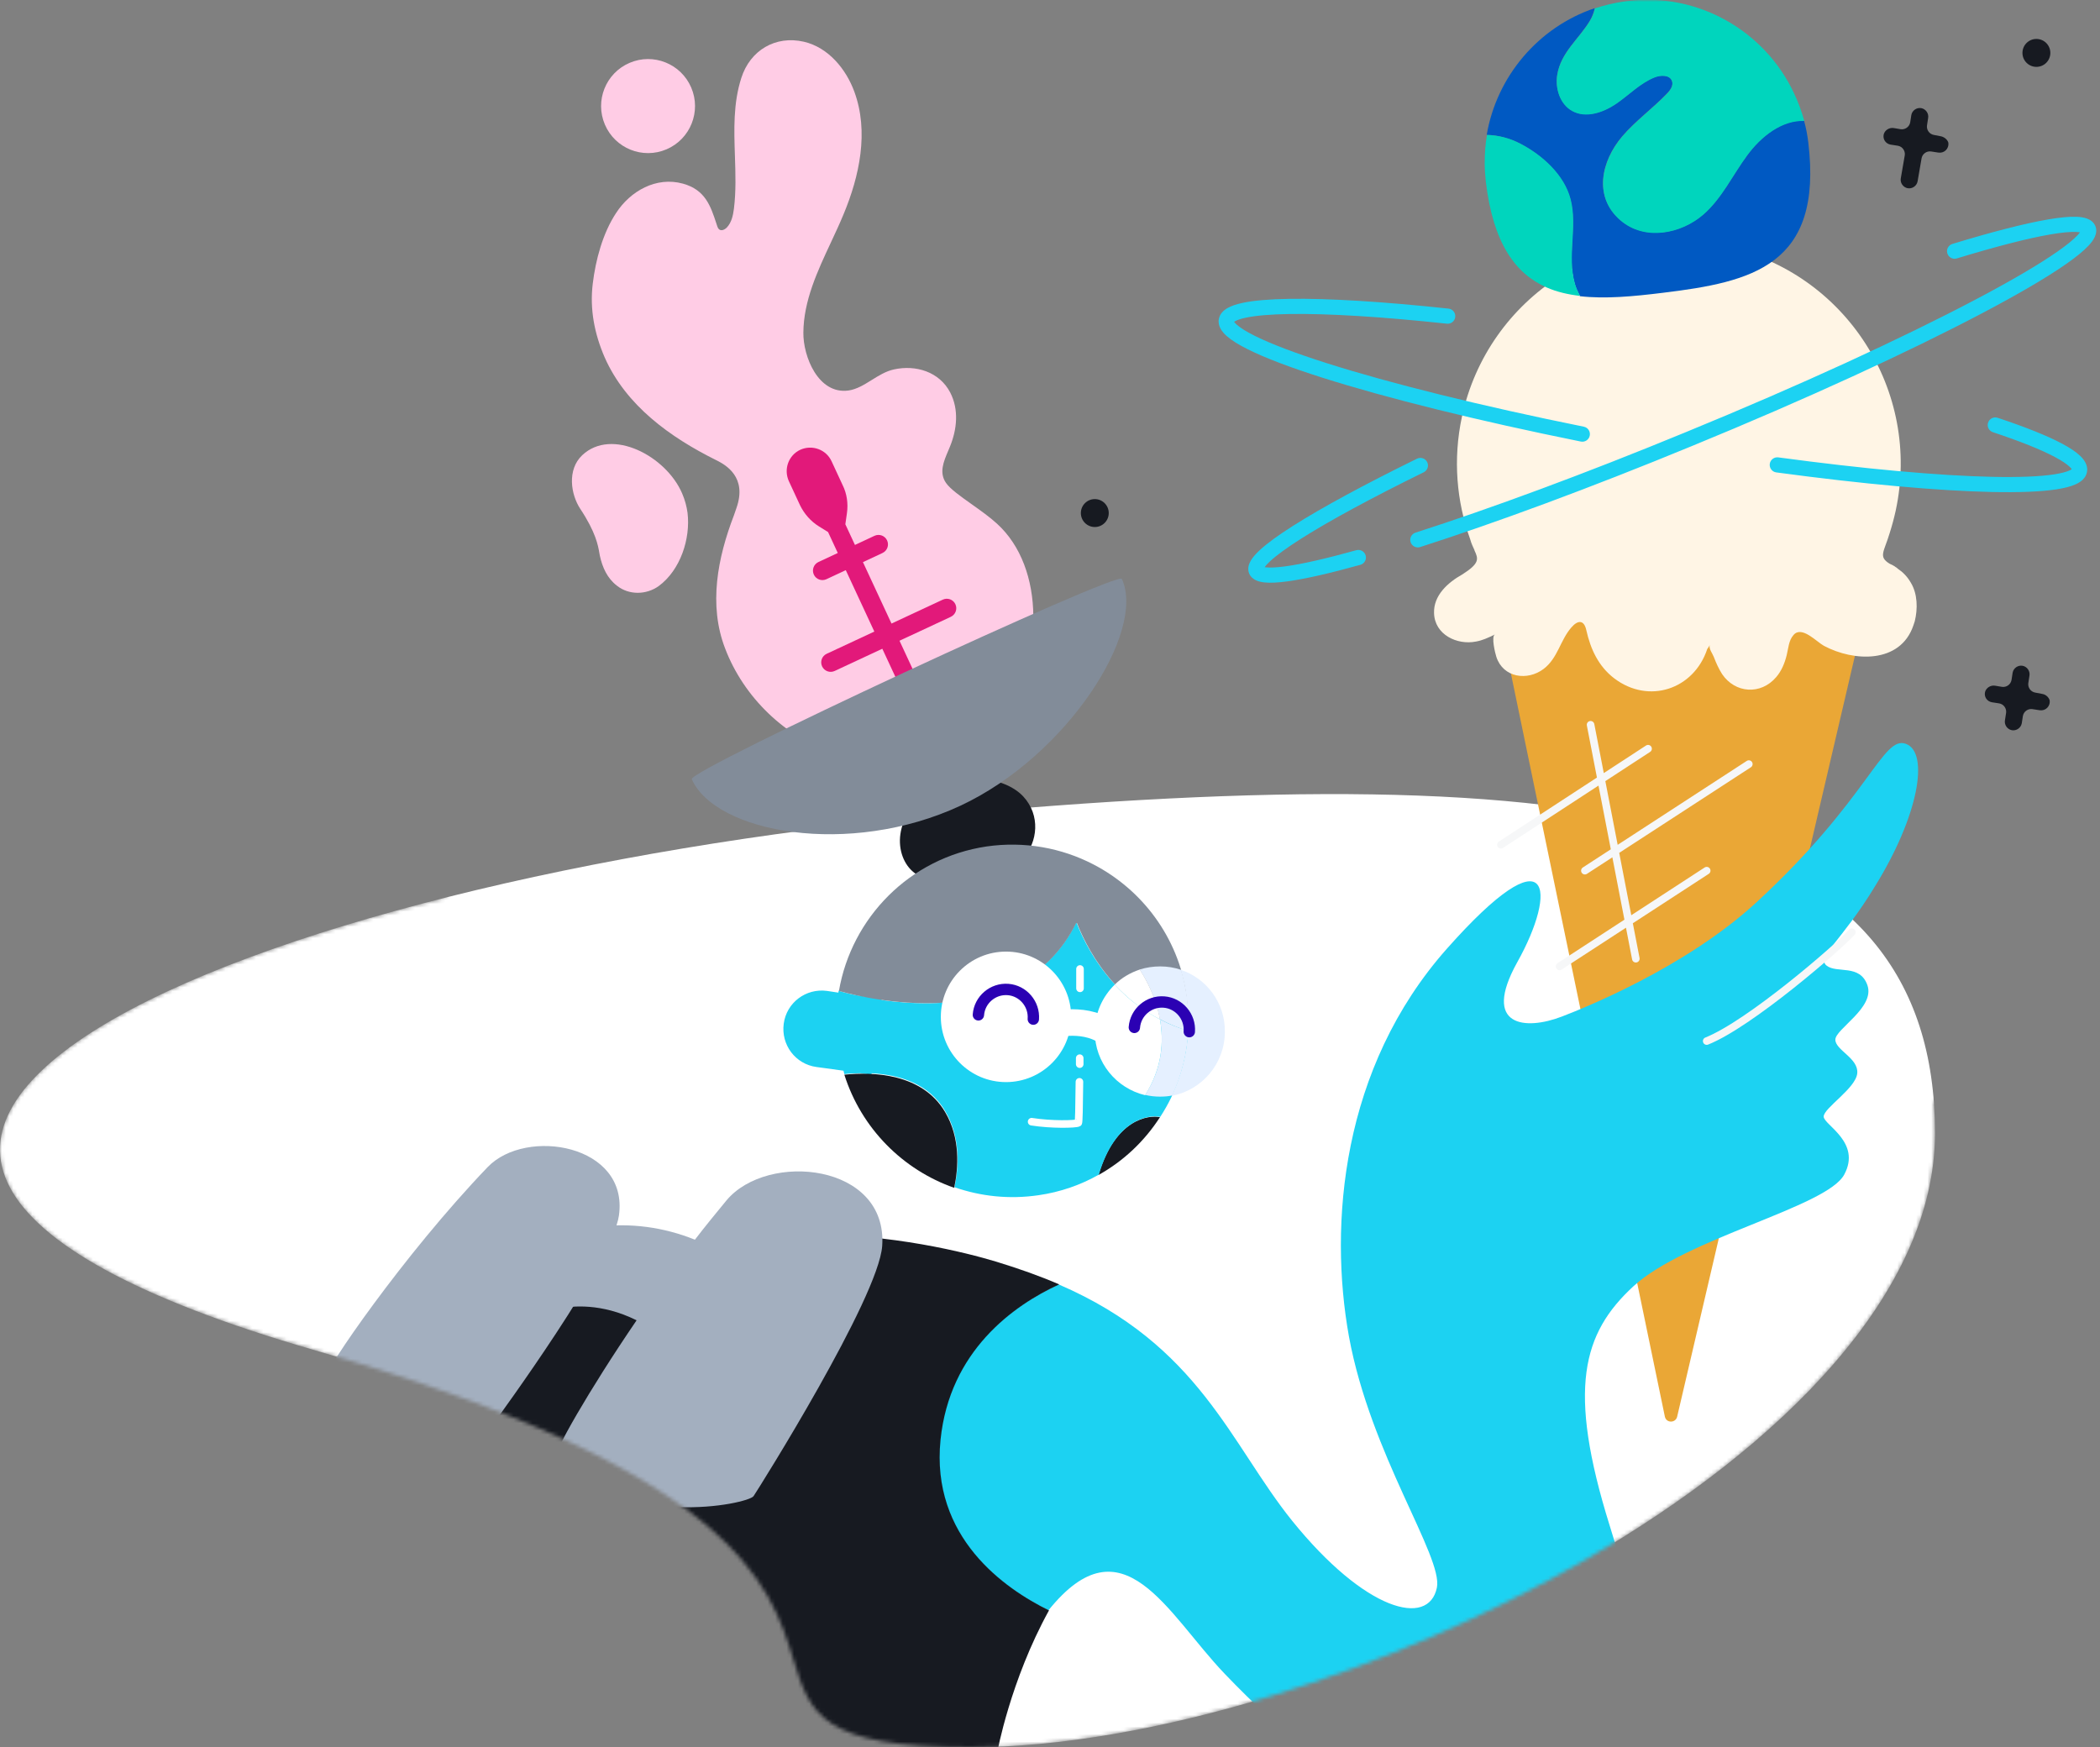 <svg class="illustrations__InlineSvg-s1slu2ru-9 iTZlcz" fill-rule="evenodd" clip-rule="evenodd" stroke-linejoin="round" stroke-miterlimit="1.414" xmlns="http://www.w3.org/2000/svg" aria-labelledby="title" viewBox="0 0 554 461" preserveAspectRatio="xMidYMid meet" id="happy"><rect x="0" y="0" width="554" height="461" fill="#808080" stroke="none"/><title id="title">happy</title><g id="Canvas" fill="none"><g id="happy"><mask id="mask1" mask-type="alpha" maskUnits="userSpaceOnUse" x="0" y="0" width="568" height="461"><path id="Union" d="M 568 0L 0 0L 0 220.276L 118.531 236.575C 2.858 265.57 -60.932 314.699 83.112 356.271C 194.018 388.279 203.253 418.234 209.298 437.839C 213.724 452.194 216.439 461 256.102 461C 349.935 461 510.473 382.725 510.473 299.014C 510.473 296.07 510.365 293.208 510.148 290.428L 543.392 295L 568 0Z" fill="#C4C4C4"></path></mask><g mask="url(#mask1)"><path id="Ellipse 2.2" d="M 510.473 89.502C 510.473 173.212 349.934 251.487 256.102 251.487C 162.269 251.487 275.224 202.203 83.112 146.758C -109 91.314 68.576 22.427 245.874 5.791C 423.171 -10.845 510.473 5.791 510.473 89.502Z" transform="translate(3.43323e-05 209.513)" fill="white"></path><g id="girl"><g id="ice cream"><path id="Vector" d="M 0 26.915L 41.971 229.528C 42.346 231.258 44.748 231.258 45.199 229.604L 95.729 13.307L 34.312 3.67096e-05L 6.607 18.344L 0 26.915Z" transform="translate(397.236 144.235)" fill="#EAA736"></path><path id="Union_2" fill-rule="evenodd" clip-rule="evenodd" d="M 25.633 0.81C 25.528 0.268 25.003 -0.087 24.461 0.018C 23.919 0.123 23.564 0.648 23.669 1.19L 26.326 14.927L 0.454 31.814C -0.009 32.116 -0.139 32.736 0.163 33.198C 0.465 33.661 1.084 33.791 1.547 33.489L 26.736 17.048L 29.987 33.855L 22.604 38.655C 22.141 38.956 22.01 39.575 22.311 40.038C 22.612 40.501 23.231 40.632 23.694 40.331L 30.396 35.974L 33.578 52.425L 15.921 63.916C 15.459 64.217 15.327 64.837 15.629 65.299C 15.93 65.762 16.549 65.893 17.012 65.592L 33.988 54.545L 35.607 62.914C 35.712 63.456 36.236 63.811 36.779 63.706C 37.321 63.601 37.675 63.076 37.571 62.534L 35.798 53.367L 55.829 40.331C 56.292 40.03 56.423 39.41 56.122 38.948C 55.821 38.485 55.201 38.354 54.738 38.655L 35.388 51.248L 32.206 34.797L 66.941 12.213C 67.404 11.912 67.535 11.293 67.234 10.83C 66.933 10.367 66.314 10.236 65.851 10.537L 31.796 32.678L 28.545 15.867L 40.364 8.153C 40.826 7.851 40.956 7.231 40.655 6.769C 40.353 6.306 39.733 6.176 39.271 6.478L 28.135 13.747L 25.633 0.81Z" transform="translate(394.96 190.223)" fill="#F6F7F8"></path><g id="Group"><path id="Vector_2" d="M 125.766 89.976C 124.865 88.398 123.664 87.195 122.312 86.293C 122.162 86.142 122.012 85.992 121.711 85.841C 121.711 85.841 121.636 85.841 121.636 85.766C 121.186 85.466 120.735 85.24 120.21 85.014C 117.131 83.135 118.708 81.932 120.21 76.895C 120.81 75.015 121.336 73.061 121.786 71.031C 128.619 39.379 108.572 8.179 76.963 1.338C 45.353 -5.504 14.195 14.569 7.362 46.221C 4.96 57.423 5.936 68.55 9.54 78.549C 9.84 79.677 10.29 80.579 10.666 81.406L 10.666 81.481C 11.717 83.736 12.092 84.864 7.512 87.796C 3.608 89.976 -0.146 93.359 0.004 98.021C 0.155 103.734 6.086 106.516 11.041 105.539C 12.768 105.238 14.195 104.562 15.771 103.81C 15.847 103.735 15.922 103.734 16.072 103.659C 15.021 104.186 16.147 108.696 16.447 109.599C 18.249 115.087 24.631 115.989 28.911 112.756C 32.665 109.899 33.265 105.238 36.194 101.855C 37.92 99.825 39.572 99.75 40.173 102.532C 41.299 107.569 43.401 112.08 47.531 115.237C 56.616 122.154 68.554 118.169 72.082 107.494C 72.308 107.193 72.533 106.892 72.758 106.441C 72.383 107.343 73.509 108.772 73.809 109.599C 74.41 111.177 75.086 112.681 75.987 114.11C 79.441 119.222 86.198 119.673 90.252 114.937C 91.679 113.283 92.505 111.253 93.03 109.148C 93.481 107.343 93.556 105.238 94.832 103.81C 97.01 101.254 100.914 105.614 102.866 106.667C 110.749 110.877 122.988 111.403 126.442 101.329C 126.592 100.953 126.667 100.577 126.817 100.201C 127.643 96.893 127.568 92.908 125.766 89.976Z" transform="translate(378.311 63.731)" fill="#FFF5E5"></path></g><path id="Union_3" fill-rule="evenodd" clip-rule="evenodd" d="M 194.741 11.002C 205.076 7.852 213.504 5.682 219.461 4.66C 222.456 4.146 224.718 3.942 226.247 4.014C 226.659 4.033 226.982 4.07 227.23 4.115C 227.084 4.319 226.881 4.57 226.605 4.867C 225.564 5.987 223.813 7.43 221.331 9.166C 216.392 12.62 208.907 16.998 199.392 22.007C 180.384 32.016 153.491 44.432 123.198 56.858L 123.195 56.859C 96.429 67.895 71.553 77.047 51.943 83.343C 50.892 83.68 50.313 84.807 50.65 85.859C 50.988 86.91 52.114 87.489 53.166 87.151C 72.898 80.817 97.876 71.625 124.718 60.558C 155.09 48.099 182.105 35.63 201.256 25.547C 210.822 20.51 218.48 16.041 223.623 12.444C 226.181 10.655 228.206 9.021 229.536 7.589C 230.196 6.879 230.769 6.129 231.127 5.355C 231.482 4.587 231.735 3.541 231.299 2.47L 231.297 2.466C 230.86 1.4 229.958 0.819 229.153 0.509C 228.349 0.2 227.407 0.063 226.433 0.018C 224.47 -0.073 221.871 0.188 218.785 0.718C 212.579 1.782 203.962 4.01 193.575 7.175C 192.518 7.497 191.923 8.615 192.245 9.671C 192.567 10.728 193.685 11.324 194.741 11.002ZM 54.112 67.42C 55.103 66.933 55.512 65.735 55.026 64.743C 54.539 63.752 53.34 63.343 52.349 63.83C 38.546 70.608 27.284 76.698 19.629 81.557C 15.815 83.978 12.817 86.144 10.84 87.978C 9.861 88.887 9.038 89.8 8.508 90.699C 8.007 91.548 7.526 92.807 8.054 94.115L 8.06 94.131L 8.067 94.147C 8.451 95.054 9.179 95.605 9.874 95.927C 10.556 96.243 11.336 96.405 12.118 96.486C 13.686 96.649 15.715 96.531 18.077 96.213C 22.833 95.575 29.415 94.06 37.4 91.835C 38.464 91.538 39.086 90.436 38.789 89.371C 38.493 88.308 37.39 87.685 36.326 87.982C 28.393 90.192 22.023 91.648 17.544 92.249C 15.289 92.552 13.629 92.622 12.532 92.507C 12.381 92.492 12.25 92.474 12.135 92.454C 12.417 92.062 12.875 91.547 13.561 90.91C 15.268 89.326 18.023 87.315 21.773 84.934C 29.247 80.189 40.36 74.174 54.112 67.42ZM 202.997 54.319C 203.345 53.271 204.477 52.703 205.525 53.051C 212.807 55.469 218.621 57.785 222.582 59.905C 224.549 60.958 226.17 62.02 227.291 63.095C 228.328 64.091 229.404 65.555 229.088 67.327C 228.787 69.034 227.361 70.016 226.118 70.583C 224.786 71.192 223.025 71.623 220.979 71.934C 216.86 72.562 211.074 72.775 203.989 72.624C 189.787 72.321 170.015 70.544 147.115 67.456C 146.021 67.309 145.253 66.302 145.4 65.207C 145.548 64.113 146.555 63.345 147.65 63.492C 170.475 66.57 190.083 68.326 204.074 68.625C 211.085 68.774 216.599 68.555 220.377 67.98C 222.28 67.69 223.618 67.327 224.457 66.944C 224.766 66.803 224.952 66.687 225.061 66.605C 224.98 66.477 224.823 66.271 224.521 65.981C 223.788 65.278 222.537 64.418 220.694 63.432C 217.034 61.473 211.474 59.241 204.265 56.847C 203.216 56.499 202.649 55.367 202.997 54.319ZM 4.815 28.506C 4.393 28.134 4.189 27.877 4.091 27.725C 4.152 27.68 4.236 27.624 4.35 27.56C 4.879 27.26 5.767 26.939 7.097 26.651C 9.739 26.081 13.643 25.743 18.705 25.664C 28.798 25.506 43.103 26.38 60.225 28.218C 61.323 28.336 62.309 27.541 62.427 26.443C 62.545 25.345 61.75 24.359 60.652 24.241C 43.461 22.395 28.972 21.503 18.643 21.664C 13.494 21.745 9.28 22.088 6.253 22.741C 4.749 23.066 3.415 23.493 2.379 24.079C 1.371 24.649 0.31 25.571 0.055 27.008C 0.056 27.008 0.056 27.007 0.056 27.006L 2.025 27.357L 0.055 27.008C -0.284 28.924 1.002 30.476 2.17 31.506C 3.462 32.646 5.337 33.792 7.632 34.942C 12.25 37.258 19.012 39.811 27.435 42.486C 44.309 47.844 68.149 53.781 95.556 59.315C 96.639 59.534 97.694 58.833 97.912 57.751C 98.131 56.668 97.43 55.613 96.347 55.394C 69.02 49.877 45.333 43.972 28.646 38.674C 20.288 36.02 13.761 33.541 9.425 31.366C 7.243 30.273 5.726 29.309 4.815 28.506ZM 11.817 93.016C 11.816 93.016 11.818 93.009 11.822 92.996C 11.82 93.009 11.817 93.015 11.817 93.016Z" transform="translate(321.482 57.184)" fill="#1CD2F2"></path><g id="scoop"><path id="Vector_3" d="M 68.775 38.718C 64.945 43.906 62.092 50.071 57.212 54.356C 51.281 59.544 41.745 61.423 35.288 55.935C 28.08 49.77 30.183 40.372 35.739 33.832C 39.268 29.697 43.773 26.464 47.526 22.554C 48.428 21.652 49.328 20.374 48.878 19.171C 48.277 17.593 46.025 17.592 44.373 18.194C 40.544 19.698 37.616 22.855 34.162 25.186C 30.783 27.516 26.128 29.095 22.524 27.065C 19.371 25.261 18.02 21.126 18.62 17.517C 19.596 11.653 24.251 8.195 27.18 3.383C 27.78 2.331 28.231 1.203 28.531 3.67096e-05C 13.59 5.037 2.628 18.044 -9.16521e-06 33.456C 3.003 33.531 6.082 34.358 8.86 35.786C 14.566 38.794 20.347 43.981 22.074 50.447C 23.951 57.739 21.098 65.332 23.2 72.7C 23.5 73.828 24.026 74.956 24.627 76.008C 31.159 76.76 38.592 76.083 46.475 75.106C 69.976 72.249 88.746 67.964 84.842 35.486C 84.617 33.531 84.241 31.576 83.716 29.697C 77.784 29.471 72.379 33.832 68.775 38.718Z" transform="translate(392.206 2.143)" fill="#0059C2"></path><path id="Vector_4" d="M 62.536 24.536C 54.878 8.297 37.384 -2.003 18.614 0.328C 18.314 0.403 17.938 0.403 17.638 0.478C 15.01 0.854 12.532 1.456 10.055 2.283C 9.829 3.486 9.379 4.613 8.703 5.666C 5.775 10.477 1.12 13.936 0.144 19.8C -0.457 23.409 0.82 27.544 4.048 29.348C 7.652 31.378 12.232 29.799 15.686 27.468C 19.064 25.138 22.068 21.98 25.897 20.477C 27.474 19.875 29.801 19.8 30.402 21.454C 30.852 22.657 29.951 23.935 29.05 24.837C 25.296 28.747 20.791 31.979 17.262 36.114C 11.781 42.58 9.604 52.053 16.812 58.218C 23.194 63.706 32.804 61.826 38.736 56.639C 43.616 52.353 46.394 46.264 50.298 41.001C 53.902 36.114 59.383 31.754 65.315 31.979C 64.564 29.348 63.663 26.867 62.536 24.536Z" transform="translate(410.682 -0.065)" fill="#00D5BD"></path><path id="Vector_5" d="M 23.801 39.245C 21.698 31.877 24.552 24.284 22.675 16.991C 21.023 10.525 15.242 5.338 9.46 2.331C 6.607 0.827 3.604 0.075 0.601 3.67096e-05C 0.15 2.481 -1.83304e-05 5.037 -1.83304e-05 7.593C -1.83304e-05 9.172 0.15 10.826 0.3 12.405C 2.252 28.644 8.109 36.613 16.293 40.222C 18.996 41.425 21.999 42.102 25.152 42.477C 24.627 41.425 24.101 40.372 23.801 39.245Z" transform="translate(391.68 35.598)" fill="#00D5BD"></path></g><path id="Vector_6" d="M 15.228 7.48L 13.276 7.104C 12.075 6.879 11.324 5.751 11.474 4.623L 11.774 2.668C 12 1.466 11.174 0.263 9.973 0.037C 8.771 -0.188 7.57 0.639 7.345 1.842L 7.044 3.796C 6.819 4.999 5.693 5.751 4.567 5.601L 2.765 5.3C 1.563 5.074 0.362 5.826 0.062 6.954C -0.239 8.232 0.587 9.435 1.864 9.66L 3.816 9.961C 5.017 10.187 5.768 11.314 5.618 12.442L 4.567 18.532C 4.341 19.735 5.167 20.938 6.369 21.163C 7.57 21.389 8.771 20.562 8.996 19.359L 10.048 13.269C 10.273 12.066 11.399 11.314 12.525 11.465L 14.477 11.765C 15.979 11.991 17.331 10.788 17.105 9.134C 16.88 8.382 16.129 7.706 15.228 7.48Z" transform="translate(496.883 28.494)" fill="#171A21"></path><path id="Vector_7" d="M 3.684 7.358C 5.718 7.358 7.368 5.711 7.368 3.679C 7.368 1.647 5.718 -3.66616e-05 3.684 -3.66616e-05C 1.649 -3.66616e-05 -1.83545e-05 1.647 -1.83545e-05 3.679C -1.83545e-05 5.711 1.649 7.358 3.684 7.358Z" transform="matrix(0.12 -0.993 0.993 0.121 533.127 17.171)" fill="#171A21"></path><path id="Vector_8" d="M 15.228 7.48L 13.276 7.104C 12.075 6.879 11.324 5.751 11.474 4.623L 11.774 2.668C 12 1.466 11.174 0.263 9.973 0.037C 8.771 -0.188 7.57 0.639 7.345 1.841L 7.044 3.796C 6.819 4.999 5.693 5.751 4.567 5.601L 2.765 5.3C 1.563 5.074 0.362 5.826 0.062 6.954C -0.239 8.232 0.587 9.435 1.864 9.66L 3.816 9.961C 5.017 10.187 5.768 11.314 5.618 12.442L 5.317 14.397C 5.092 15.6 5.918 16.802 7.119 17.028C 8.321 17.254 9.522 16.427 9.747 15.224L 10.048 13.269C 10.273 12.066 11.399 11.314 12.525 11.465L 14.477 11.765C 15.979 11.991 17.331 10.788 17.105 9.134C 16.88 8.382 16.129 7.63 15.228 7.48Z" transform="translate(523.612 175.624)" fill="#171A21"></path></g><g id="body"><path id="Vector_9" d="M 255.066 0.216C 248.909 -2.115 245.381 14.576 215.648 42.017C 196.728 59.459 169.398 70.21 164.293 72.165C 154.757 75.849 143.045 74.946 152.505 57.88C 163.166 38.859 161.815 22.846 133.96 54.272C 106.105 85.697 102.801 127.047 108.132 156.593C 113.838 187.718 132.984 214.708 131.332 222.828C 129.155 233.428 112.411 229.068 93.115 205.16C 76.898 185.012 68.714 158.849 31.549 142.835C 19.386 148.398 2.642 160.352 0.24 183.809C -2.388 209.596 17.208 223.129 28.846 228.842C 48.517 204.333 60.155 229.669 75.321 245.533C 105.954 277.56 147.474 305.302 170.825 294.25C 193.349 283.574 192.824 257.562 176.906 206.438C 165.644 170.351 169.774 155.691 183.138 143.361C 196.878 130.656 234.118 122.461 238.773 113.89C 243.428 105.32 233.368 100.734 233.368 98.553C 233.368 96.298 241.852 91.11 242.227 87.126C 242.603 83.141 236.446 81.036 236.446 78.254C 236.446 75.473 246.882 69.834 244.93 63.97C 242.978 58.181 236.821 60.888 234.118 58.707C 231.415 56.527 238.173 52.166 246.807 37.957C 258.445 19.237 261.298 2.547 255.066 0.216Z" transform="translate(247.735 196.044)" fill="#1CD2F2"></path><path id="Vector_10" d="M 194.159 54.272C 196.562 30.89 213.305 18.861 225.468 13.298C 220.437 11.117 214.957 9.163 208.8 7.283C 192.732 2.472 132.217 -12.339 81.687 22.32C 31.157 56.978 -3.606 121.935 0.299 130.731C 4.203 139.527 198.589 167.269 209.1 136.821C 209.1 136.821 212.554 117.8 222.765 99.305C 211.127 93.591 191.531 80.059 194.159 54.272Z" transform="translate(53.966 325.581)" fill="#171A21"></path><path id="Vector_11" d="M 38.291 -1.83548e-05C 34.612 4.06 11.337 24.208 -1.83304e-05 28.719" transform="translate(450.244 245.955)" stroke="#F6F7F8" stroke-width="2" stroke-miterlimit="10" stroke-linecap="round"></path></g><g id="head"><path id="Vector_12" d="M -4.58261e-06 15.386C 6.607 11.702 12.163 6.44 16.218 0.124C 13.214 -0.477 4.355 0.575 -4.58261e-06 15.386Z" transform="translate(289.795 294.624)" fill="#171A21"></path><path id="Vector_13" d="M 77.278 -1.83548e-05C 66.316 22.479 40.863 22.63 25.922 20.524L 25.922 20.224L 19.165 19.246C 16.311 18.645 14.585 18.119 14.585 18.044C 14.585 18.194 14.51 18.419 14.51 18.57L 11.506 18.119C 5.95 17.367 0.845 21.201 0.094 26.765C -0.657 32.328 3.172 37.44 8.728 38.192L 15.861 39.169C 15.936 39.47 16.011 39.771 16.086 40.072C 17.363 39.921 18.789 39.846 20.366 39.846L 23.219 40.222L 23.294 39.846C 30.277 40.222 38.386 42.402 42.74 49.92C 46.795 56.762 46.269 64.656 45.143 69.919C 52.05 72.324 59.558 73.151 67.292 72.024C 73.073 71.197 78.404 69.317 83.209 66.611C 87.639 51.8 96.423 50.747 99.427 51.349C 103.781 44.658 106.484 36.764 106.935 28.494C 89.291 23.156 80.957 9.322 77.278 -1.83548e-05Z" transform="translate(206.661 243.324)" fill="#1CD2F2"></path><path id="Vector_14" d="M -6.10352e-06 5.112C -6.10352e-06 2.631 -6.10352e-06 1.203 -6.10352e-06 0" transform="translate(284.914 255.654)" stroke="white" stroke-width="2" stroke-miterlimit="10" stroke-linecap="round"></path><path id="Vector_15" d="M -1.2207e-05 1.579C -1.2207e-05 1.053 -1.2207e-05 0.526 -1.2207e-05 3.67096e-05" transform="translate(284.839 279.185)" stroke="white" stroke-width="2" stroke-miterlimit="10" stroke-linecap="round"></path><path id="Vector_16" d="M -4.58261e-06 10.525C 5.256 11.352 11.562 11.202 12.313 10.826C 12.463 10.751 12.539 6.917 12.614 -1.83548e-05" transform="translate(272.15 285.426)" stroke="white" stroke-width="2" stroke-miterlimit="10" stroke-linecap="round"></path><path id="Vector_17" d="M 26.579 10.102C 20.497 -0.198 7.433 -0.498 4.58261e-06 0.253C 4.505 14.463 15.467 25.364 28.981 30.1C 30.108 24.762 30.633 16.944 26.579 10.102Z" transform="translate(222.747 283.292)" fill="#171A21"></path><g id="hair"><path id="Vector_18" d="M 5.84 25.969C -0.167 23.939 -3.545 13.188 5.84 4.768C 13.348 -1.923 27.013 -1.247 32.569 4.768C 37.149 9.73 36.323 16.797 32.569 20.932C 28.815 25.067 5.84 25.969 5.84 25.969Z" transform="translate(237.404 205.401)" fill="#171A21"></path><path id="Vector_19" d="M 91.749 39.725C 89.497 24.313 79.887 11.833 67.123 5.217C 58.714 0.857 48.953 -0.948 38.967 0.481C 18.62 3.488 3.304 19.351 9.16522e-06 38.598C 0.375 38.673 46.776 53.108 62.693 20.479C 66.372 29.802 74.706 43.71 92.275 49.123C 92.35 46.041 92.2 42.883 91.749 39.725Z" transform="translate(221.32 222.845)" fill="#828C99"></path><g id="Group 2"><path id="Union_4" fill-rule="evenodd" clip-rule="evenodd" d="M 112.11 127.533C 110.201 125.786 107.759 124.054 105.453 122.419C 102.498 120.324 99.767 118.387 98.67 116.782C 96.823 114.074 98.048 111.191 99.238 108.39C 99.403 108.003 99.566 107.617 99.721 107.234C 101.598 102.648 102.124 97.46 99.796 92.95C 96.943 87.461 90.712 85.582 84.93 86.86C 82.797 87.331 80.924 88.499 79.078 89.651C 77.092 90.891 75.136 92.111 72.917 92.423C 64.959 93.476 60.979 83.401 61.054 77.161C 61.111 68.771 64.754 60.979 68.313 53.367L 68.315 53.362C 69.475 50.881 70.626 48.419 71.641 45.961C 75.846 35.887 78.398 24.159 74.494 13.558C 72.317 7.619 67.662 1.905 61.205 0.401C 53.696 -1.328 47.014 2.657 44.687 9.949C 42.534 16.64 42.766 23.573 42.997 30.506C 43.153 35.181 43.309 39.856 42.735 44.458C 42.509 46.187 42.134 48.066 40.858 49.419C 40.032 50.247 38.83 50.547 38.38 49.194C 38.29 48.925 38.202 48.657 38.115 48.391L 38.109 48.373C 36.58 43.725 35.182 39.475 29.295 37.842C 22.237 35.887 15.405 39.796 11.651 45.585C 8.122 50.923 6.245 57.99 5.494 64.23C 4.668 70.996 5.945 77.462 8.648 83.702C 14.279 96.408 25.916 104.753 38.004 110.767C 40.632 112.045 46.263 115.278 43.41 123.398C 43.185 124.075 42.96 124.751 42.735 125.353C 38.455 136.48 35.977 148.96 40.407 160.462C 45.287 173.318 56.324 184.069 69.464 188.204C 92.889 195.421 121.72 177.077 121.72 151.892C 121.645 142.268 118.492 133.322 112.11 127.533ZM 24.956 28.781C 31.247 26.087 34.165 18.796 31.474 12.497C 28.783 6.198 21.502 3.276 15.211 5.971C 8.921 8.666 6.003 15.956 8.694 22.255C 11.385 28.554 18.666 31.476 24.956 28.781ZM 2.716 109.489C 10.525 102.122 24.865 109.715 29.07 119.564C 29.821 121.293 30.271 123.022 30.496 124.676C 31.322 131.517 28.619 139.787 22.913 143.998C 19.685 146.328 15.105 146.479 11.876 143.922C 9.323 141.968 8.047 139.111 7.371 136.028C 7.322 135.802 7.278 135.544 7.228 135.252C 6.896 133.311 6.301 129.83 2.191 123.623C -0.287 119.864 -1.338 113.324 2.716 109.489Z" transform="translate(150.881 10.613)" fill="#FFCCE5"></path><path id="Union_5" fill-rule="evenodd" clip-rule="evenodd" d="M 15.473 20.222L 15.885 17.335C 16.261 14.778 15.885 12.147 14.759 9.892L 11.831 3.577C 10.404 0.494 6.725 -0.859 3.572 0.569C 0.494 1.998 -0.858 5.682 0.569 8.839L 3.497 15.155C 4.623 17.485 6.35 19.44 8.527 20.793L 10.912 22.271L 13.479 27.793L 8.369 30.182C 7.119 30.767 6.579 32.255 7.164 33.506C 7.749 34.756 9.237 35.296 10.487 34.711L 15.587 32.326L 23.119 48.528L 10.549 54.389C 9.298 54.973 8.756 56.46 9.34 57.712C 9.923 58.963 11.411 59.504 12.662 58.921L 25.227 53.062L 33.365 70.565C 33.947 71.817 35.434 72.36 36.686 71.778C 37.938 71.196 38.481 69.709 37.899 68.457L 29.759 50.949L 43.295 44.636C 44.547 44.053 45.088 42.565 44.505 41.314C 43.921 40.063 42.434 39.521 41.182 40.105L 27.651 46.415L 20.116 30.209L 25.278 27.795C 26.529 27.21 27.069 25.722 26.484 24.471C 25.899 23.22 24.411 22.68 23.16 23.265L 18.008 25.674L 15.473 20.222Z" transform="translate(207.537 118.104)" fill="#E2197A"></path><path id="Vector_20" d="M 113.455 0.066C 119.912 14.05 98.889 46.828 70.884 59.91C 41.527 73.593 6.239 67.052 0.007 52.918C -1.044 50.588 112.479 -2.114 113.455 0.066Z" transform="translate(182.496 152.665)" fill="#828C99"></path><path id="Vector_21" d="M 3.679 7.368C 5.711 7.368 7.358 5.718 7.358 3.684C 7.358 1.649 5.711 -1.83548e-05 3.679 -1.83548e-05C 1.647 -1.83548e-05 9.16521e-06 1.649 9.16521e-06 3.684C 9.16521e-06 5.718 1.647 7.368 3.679 7.368Z" transform="translate(285.14 131.68)" fill="#171A21"></path></g></g><g id="glasses"><path id="Vector_22" d="M 17.194 34.433C 26.689 34.433 34.387 26.725 34.387 17.217C 34.387 7.708 26.689 1.83548e-05 17.194 1.83548e-05C 7.698 1.83548e-05 0 7.708 0 17.217C 0 26.725 7.698 34.433 17.194 34.433Z" transform="translate(248.2 251.068)" fill="white"></path><path id="Vector_23" d="M 4.58261e-06 0.535C 0.45 0.46 10.586 -2.096 16.443 4.67" transform="translate(277.932 269.779)" stroke="white" stroke-width="7" stroke-miterlimit="10"></path><g id="Group_2"><path id="Vector_24" d="M 2.328 3.67096e-05C 3.003 2.18 3.529 4.436 3.829 6.766C 4.28 9.924 4.43 13.082 4.28 16.164C 3.979 22.178 2.478 27.892 9.16521e-06 33.23C 7.959 31.727 13.965 24.735 13.965 16.314C 14.04 8.721 9.16 2.255 2.328 3.67096e-05Z" transform="translate(309.166 255.88)" fill="#E5F0FF"></path><path id="Vector_25" d="M 17.194 9.172C 12.388 6.616 8.409 3.458 5.256 0C 2.027 3.158 4.58261e-06 7.518 4.58261e-06 12.405C 4.58261e-06 20.6 5.706 27.366 13.289 29.17C 17.794 22.028 18.245 15.036 17.194 9.172Z" transform="translate(288.819 259.788)" fill="white"></path><path id="Vector_26" d="M 3.904 -3.67096e-05C 4.955 5.864 4.505 12.856 -9.16522e-06 19.923C 1.276 20.224 2.553 20.374 3.904 20.374C 5.03 20.374 6.082 20.299 7.133 20.073C 9.61 14.811 11.037 9.022 11.412 3.007C 8.709 2.255 6.232 1.203 3.904 -3.67096e-05Z" transform="translate(302.108 268.961)" fill="#E5F0FF"></path><path id="Vector_27" d="M 12.873 17.066C 13.023 13.984 12.873 10.826 12.422 7.669C 12.047 5.338 11.596 3.082 10.921 0.902C 9.194 0.301 7.317 0 5.44 0C 3.563 0 1.727 0.287 0 0.813C 1.652 3.369 4.277 8.063 5.328 13.928C 7.58 15.13 10.17 16.239 12.873 17.066Z" transform="translate(300.648 254.977)" fill="#E5F0FF"></path><path id="Vector_28" d="M 11.938 13.157C 10.887 7.293 8.259 2.556 6.607 -3.67096e-05C 4.129 0.827 1.802 2.18 4.58261e-06 3.985C 3.229 7.443 7.133 10.676 11.938 13.157Z" transform="translate(294.074 255.804)" fill="white"></path></g></g></g><g id="jetpack"><g id="Group 2_2"><path id="Vector_29" d="M 44.942 7.636C 42.164 11.02 39.311 14.478 36.608 18.012C 28.349 14.704 19.64 13.501 10.63 14.628L 1.17 36.13C 4.023 35.529 11.906 34.627 21.217 39.288C 8.303 58.234 -0.707 74.322 0.044 75.074C 17.237 94.772 50.649 87.78 52.075 85.675C 53.502 83.57 85.036 33.349 86.012 19.666C 87.513 -2.137 55.754 -5.295 44.942 7.636Z" transform="translate(146.721 309.064)" fill="#A3AFBF"></path><path id="Vector_30" d="M 0.028 61.024C -0.873 59.896 20.45 28.696 42.674 5.54C 52.81 -4.985 79.914 -0.399 77.286 18.321C 75.71 30.049 45.602 71.324 44.251 73.128C 42.899 74.933 13.692 78.993 0.028 61.024Z" transform="translate(85.996 302.364)" fill="#A3AFBF"></path></g></g><g id="Group 2_3"><path id="Vector_31" d="M 9.16521e-06 6.712C 0.3 2.727 3.829 -0.28 7.808 0.021C 11.788 0.321 14.791 3.855 14.491 7.84" transform="translate(258.11 261.046)" stroke="#2B01B3" stroke-width="3" stroke-miterlimit="10" stroke-linecap="round"></path><path id="Vector_32" d="M 0 6.712C 0.3 2.727 3.829 -0.28 7.808 0.021C 11.788 0.321 14.791 3.855 14.491 7.84" transform="translate(299.255 264.354)" stroke="#2B01B3" stroke-width="3" stroke-miterlimit="10" stroke-linecap="round"></path></g></g></g></g></g></svg>
